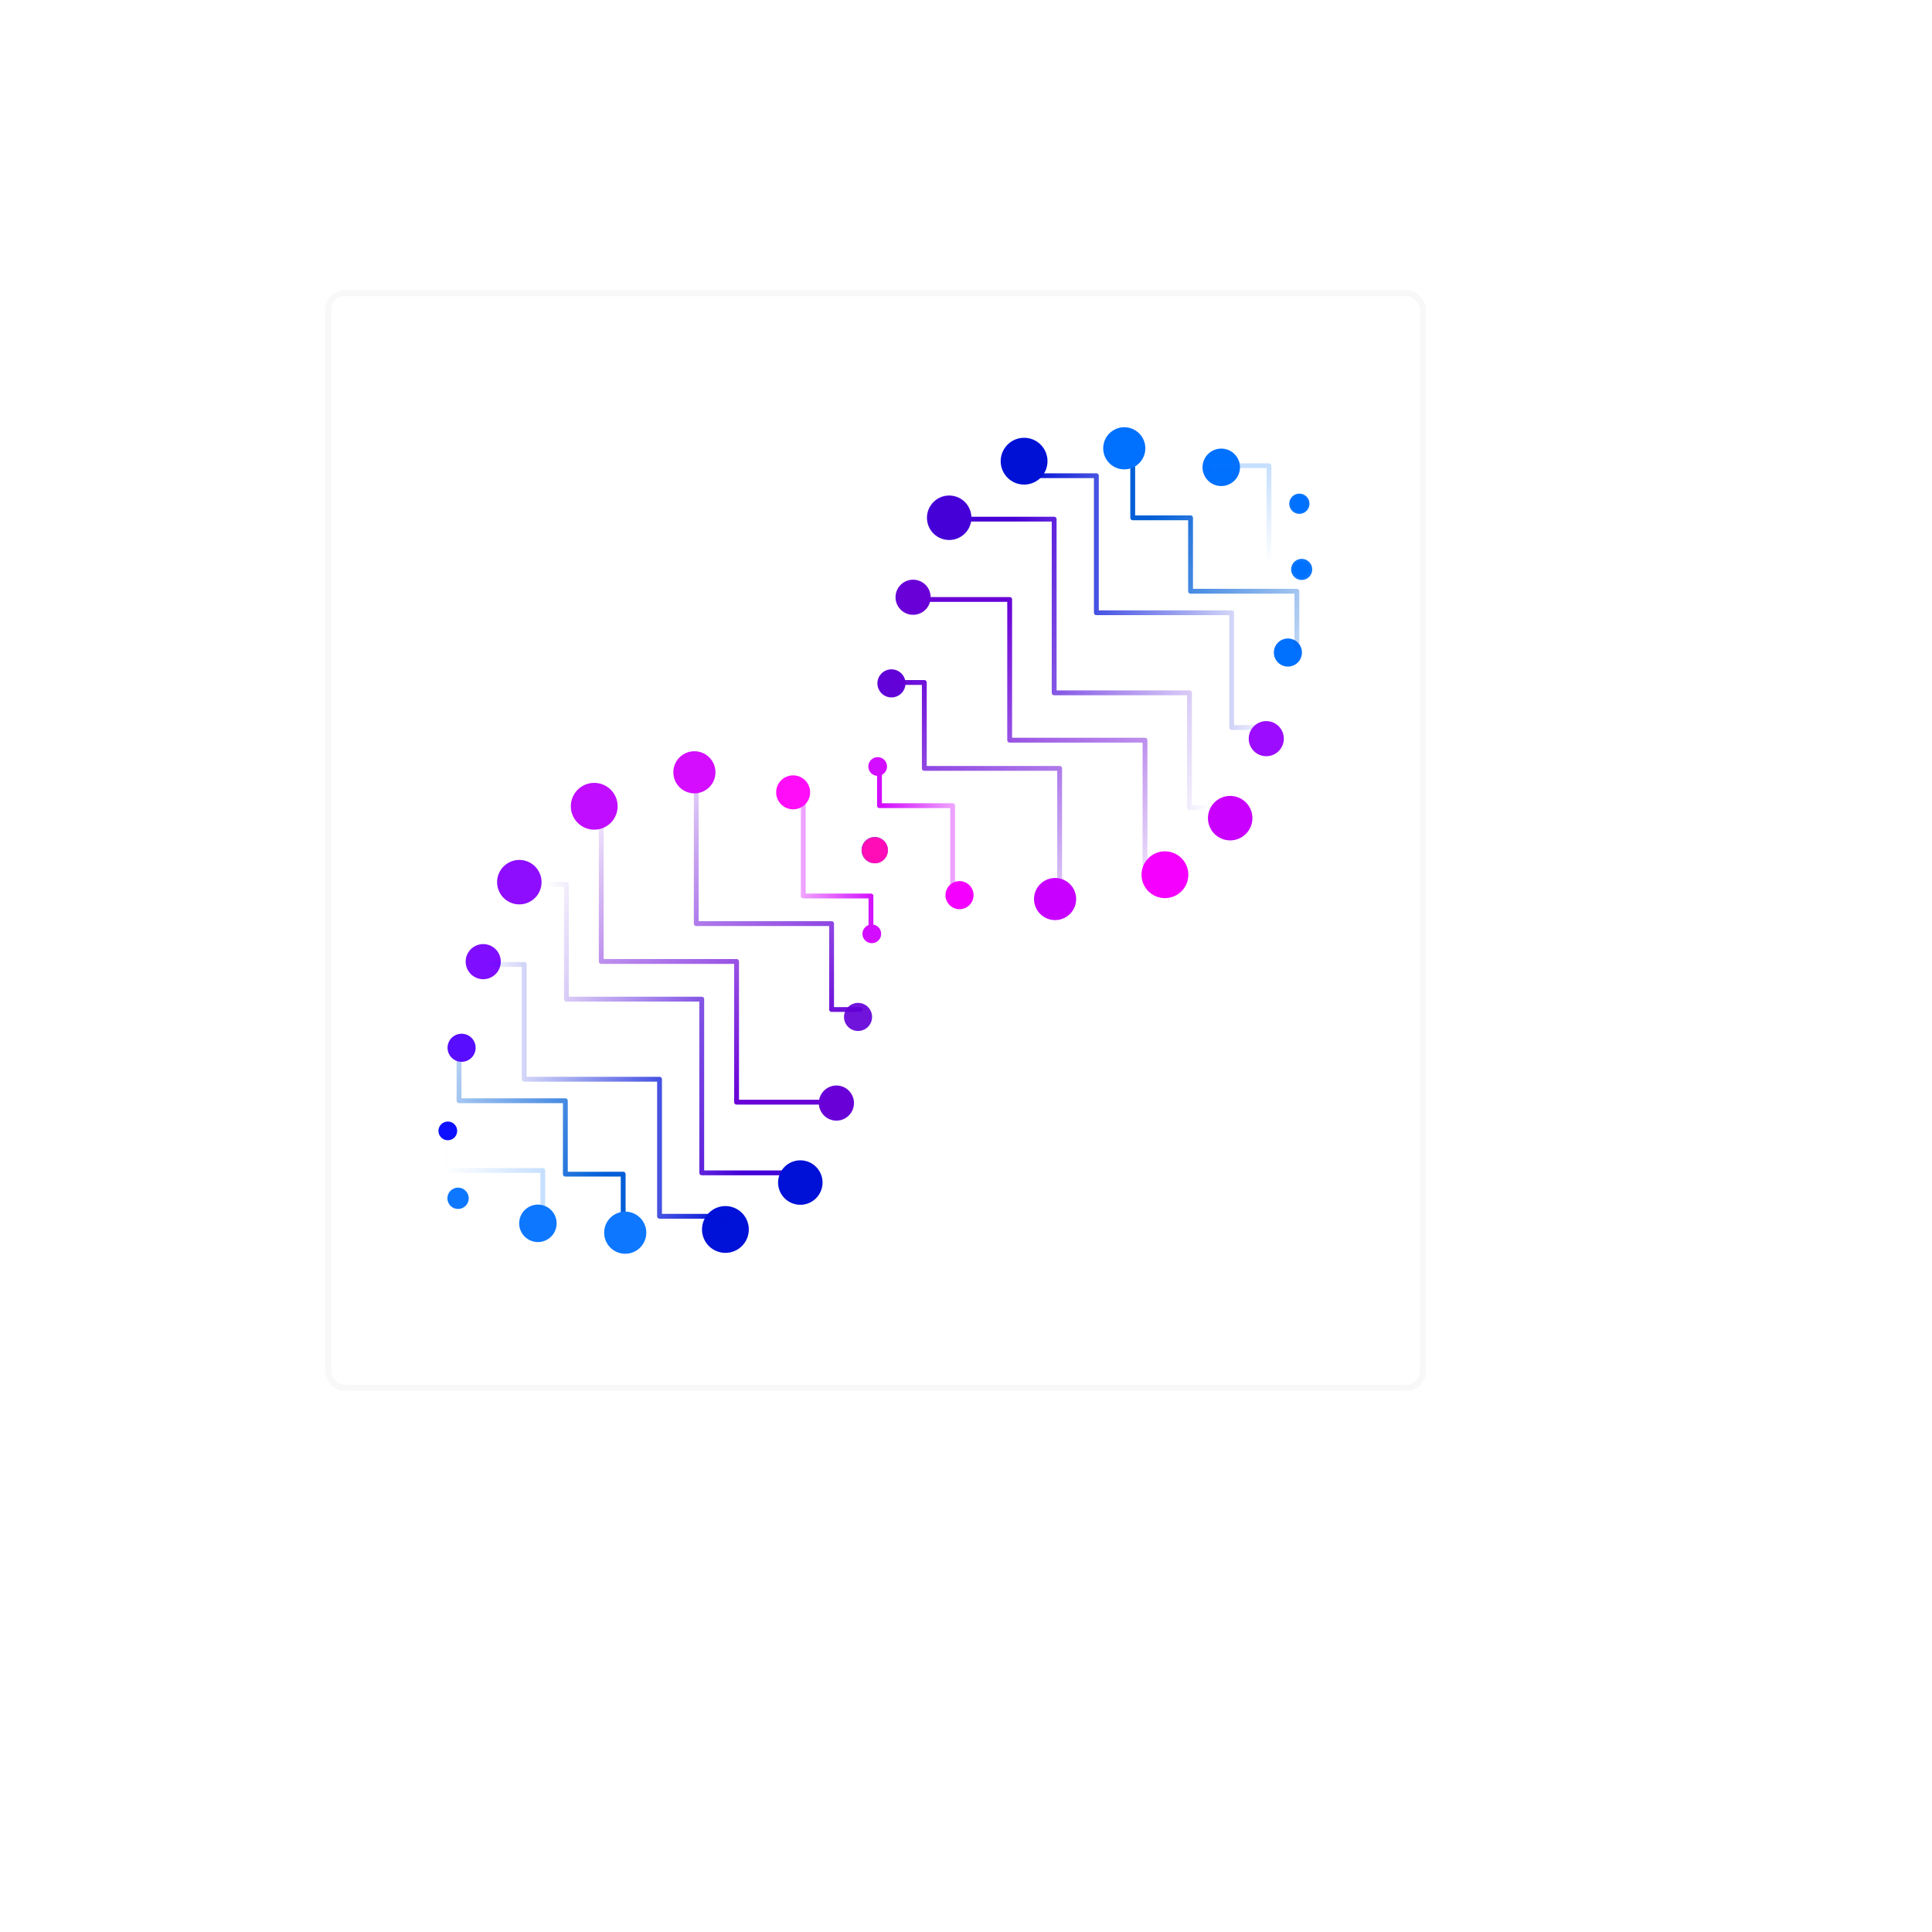 <?xml version="1.0" encoding="UTF-8" standalone="no"?>
<svg
   id="svg"
   version="1.1"
   width="400"
   height="400"
   viewBox="0, 0, 400,400"
   sodipodi:docname="helix2-logo.svg"
   inkscape:version="1.1-dev (b39e6d56, 2020-09-19)"
   inkscape:export-filename="/Users/avneetsingh/Documents/sshmatrix/buidl/helix-coupler/resources/helix2-logo.png"
   inkscape:export-xdpi="500"
   inkscape:export-ydpi="500"
   xmlns:inkscape="http://www.inkscape.org/namespaces/inkscape"
   xmlns:sodipodi="http://sodipodi.sourceforge.net/DTD/sodipodi-0.dtd"
   xmlns:xlink="http://www.w3.org/1999/xlink"
   xmlns="http://www.w3.org/2000/svg"
   xmlns:svg="http://www.w3.org/2000/svg">
  <defs
     id="defs1252">
    <linearGradient
       inkscape:collect="always"
       id="linearGradient2321">
      <stop
         style="stop-color:#d30dff;stop-opacity:0;"
         offset="0"
         id="stop2319" />
      <stop
         style="stop-color:#d30dff;stop-opacity:1;"
         offset="1"
         id="stop2317" />
    </linearGradient>
    <linearGradient
       inkscape:collect="always"
       id="linearGradient2290">
      <stop
         style="stop-color:#6400d7;stop-opacity:0;"
         offset="0"
         id="stop2288" />
      <stop
         style="stop-color:#6400d7;stop-opacity:1;"
         offset="1"
         id="stop2286" />
    </linearGradient>
    <linearGradient
       inkscape:collect="always"
       id="linearGradient2270">
      <stop
         style="stop-color:#6800d7;stop-opacity:0;"
         offset="0"
         id="stop2268" />
      <stop
         style="stop-color:#6800d7;stop-opacity:1;"
         offset="1"
         id="stop2266" />
    </linearGradient>
    <linearGradient
       inkscape:collect="always"
       id="linearGradient2260">
      <stop
         style="stop-color:#4500d7;stop-opacity:0;"
         offset="0"
         id="stop2258" />
      <stop
         style="stop-color:#4500d7;stop-opacity:1;"
         offset="1"
         id="stop2256" />
    </linearGradient>
    <linearGradient
       inkscape:collect="always"
       id="linearGradient2209">
      <stop
         style="stop-color:#0011d7;stop-opacity:0;"
         offset="0"
         id="stop2207" />
      <stop
         style="stop-color:#0011d7;stop-opacity:1;"
         offset="1"
         id="stop2205" />
    </linearGradient>
    <linearGradient
       inkscape:collect="always"
       id="linearGradient2059">
      <stop
         style="stop-color:#005ed7;stop-opacity:0;"
         offset="0"
         id="stop2057" />
      <stop
         style="stop-color:#005ed7;stop-opacity:1;"
         offset="1"
         id="stop2055" />
    </linearGradient>
    <linearGradient
       inkscape:collect="always"
       id="linearGradient1890">
      <stop
         style="stop-color:#0d77ff;stop-opacity:1;"
         offset="0"
         id="stop1886" />
      <stop
         style="stop-color:#0d77ff;stop-opacity:0;"
         offset="1"
         id="stop1888" />
    </linearGradient>
    <linearGradient
       inkscape:collect="always"
       id="linearGradient1805">
      <stop
         style="stop-color:#0d77ff;stop-opacity:1;"
         offset="0"
         id="stop1801" />
      <stop
         style="stop-color:#0d77ff;stop-opacity:0;"
         offset="1"
         id="stop1803" />
    </linearGradient>
    <linearGradient
       inkscape:collect="always"
       id="linearGradient1764">
      <stop
         style="stop-color:#0d77ff;stop-opacity:0;"
         offset="0"
         id="stop1762" />
      <stop
         style="stop-color:#0d77ff;stop-opacity:1;"
         offset="1"
         id="stop1760" />
    </linearGradient>
    <linearGradient
       inkscape:collect="always"
       xlink:href="#linearGradient1805"
       id="linearGradient1829"
       gradientUnits="userSpaceOnUse"
       x1="180.673"
       y1="139.478"
       x2="271.47"
       y2="139.478"
       gradientTransform="matrix(0.618,0,0,0.618,61.619,92.839)" />
    <linearGradient
       inkscape:collect="always"
       xlink:href="#linearGradient1764"
       id="linearGradient1831"
       gradientUnits="userSpaceOnUse"
       x1="91.905"
       y1="213.308"
       x2="180.744"
       y2="213.308" />
    <linearGradient
       inkscape:collect="always"
       xlink:href="#linearGradient1890"
       id="linearGradient1896"
       gradientUnits="userSpaceOnUse"
       x1="75.432"
       y1="168.038"
       x2="79.755"
       y2="171.318"
       gradientTransform="matrix(0.701,0,0,0.701,16.703,-75.829)" />
    <linearGradient
       inkscape:collect="always"
       xlink:href="#linearGradient1805"
       id="linearGradient1947"
       gradientUnits="userSpaceOnUse"
       x1="180.673"
       y1="139.478"
       x2="271.47"
       y2="139.478" />
    <linearGradient
       inkscape:collect="always"
       xlink:href="#linearGradient2059"
       id="linearGradient2061"
       x1="81.443"
       y1="211.687"
       x2="129.4"
       y2="235.85"
       gradientUnits="userSpaceOnUse" />
    <linearGradient
       inkscape:collect="always"
       xlink:href="#linearGradient2209"
       id="linearGradient2211"
       x1="99.517"
       y1="225.748"
       x2="150.526"
       y2="225.748"
       gradientUnits="userSpaceOnUse" />
    <linearGradient
       inkscape:collect="always"
       xlink:href="#linearGradient2260"
       id="linearGradient2262"
       x1="109.244"
       y1="194.176"
       x2="163.802"
       y2="212.961"
       gradientUnits="userSpaceOnUse" />
    <linearGradient
       inkscape:collect="always"
       xlink:href="#linearGradient2270"
       id="linearGradient2272"
       x1="121.072"
       y1="162.856"
       x2="164.444"
       y2="218.328"
       gradientUnits="userSpaceOnUse" />
    <linearGradient
       inkscape:collect="always"
       xlink:href="#linearGradient2290"
       id="linearGradient2292"
       x1="143.079"
       y1="146.171"
       x2="183.182"
       y2="208.525"
       gradientUnits="userSpaceOnUse" />
    <linearGradient
       inkscape:collect="always"
       xlink:href="#linearGradient2321"
       id="linearGradient2323"
       x1="157.237"
       y1="179.023"
       x2="180.821"
       y2="179.023"
       gradientUnits="userSpaceOnUse" />
    <linearGradient
       inkscape:collect="always"
       xlink:href="#linearGradient2059"
       id="linearGradient2425"
       gradientUnits="userSpaceOnUse"
       x1="81.443"
       y1="211.687"
       x2="129.4"
       y2="235.85" />
    <linearGradient
       inkscape:collect="always"
       xlink:href="#linearGradient1764"
       id="linearGradient2427"
       gradientUnits="userSpaceOnUse"
       x1="91.905"
       y1="213.308"
       x2="180.744"
       y2="213.308"
       gradientTransform="matrix(0,1,1,0,-141.51,141.51)" />
    <linearGradient
       inkscape:collect="always"
       xlink:href="#linearGradient2209"
       id="linearGradient2429"
       gradientUnits="userSpaceOnUse"
       x1="99.517"
       y1="225.748"
       x2="150.526"
       y2="225.748" />
    <linearGradient
       inkscape:collect="always"
       xlink:href="#linearGradient2260"
       id="linearGradient2431"
       gradientUnits="userSpaceOnUse"
       x1="109.244"
       y1="194.176"
       x2="163.802"
       y2="212.961" />
    <linearGradient
       inkscape:collect="always"
       xlink:href="#linearGradient2270"
       id="linearGradient2433"
       gradientUnits="userSpaceOnUse"
       x1="121.072"
       y1="162.856"
       x2="164.444"
       y2="218.328"
       gradientTransform="translate(2,-2)" />
    <linearGradient
       inkscape:collect="always"
       xlink:href="#linearGradient2290"
       id="linearGradient2435"
       gradientUnits="userSpaceOnUse"
       x1="143.079"
       y1="146.171"
       x2="183.182"
       y2="208.525" />
    <linearGradient
       inkscape:collect="always"
       xlink:href="#linearGradient2321"
       id="linearGradient2437"
       gradientUnits="userSpaceOnUse"
       x1="157.237"
       y1="179.023"
       x2="180.821"
       y2="179.023"
       gradientTransform="translate(0,-2)" />
  </defs>
  <sodipodi:namedview
     pagecolor="#ffffff"
     bordercolor="#666666"
     borderopacity="1"
     objecttolerance="10"
     gridtolerance="10"
     guidetolerance="10"
     inkscape:pageopacity="0"
     inkscape:pageshadow="2"
     inkscape:window-width="1367"
     inkscape:window-height="805"
     id="namedview1250"
     showgrid="false"
     inkscape:zoom="3.3410649"
     inkscape:cx="182.72617"
     inkscape:cy="190.20882"
     inkscape:window-x="78"
     inkscape:window-y="47"
     inkscape:window-maximized="0"
     inkscape:current-layer="g969" />
  <g
     id="svgg">
    <g
       id="g969">
      <circle
         style="fill:#0012d7;fill-opacity:1;fill-rule:evenodd;stroke:none;stroke-width:0.5;stroke-linecap:round;stroke-linejoin:round;stroke-miterlimit:4;stroke-dasharray:none;paint-order:stroke fill markers;stop-color:#000000"
         id="path841-6-9"
         cx="19.58"
         cy="-294.903"
         r="4.846"
         transform="rotate(145.66)" />
      <circle
         style="fill:#6800d7;fill-opacity:1;fill-rule:evenodd;stroke:none;stroke-width:0.5;stroke-linecap:round;stroke-linejoin:round;stroke-miterlimit:4;stroke-dasharray:none;paint-order:stroke fill markers;stop-color:#000000"
         id="path841-2-2"
         cx="-14.158"
         cy="-286.26"
         r="3.635"
         transform="rotate(145.66)" />
      <circle
         style="fill:#6400d8;fill-opacity:0.937;fill-rule:evenodd;stroke:none;stroke-width:0.5;stroke-linecap:round;stroke-linejoin:round;stroke-miterlimit:4;stroke-dasharray:none;paint-order:stroke fill markers;stop-color:#000000;opacity:0.98"
         id="path841-9-9"
         cx="-27.916"
         cy="-274.061"
         r="2.908"
         transform="rotate(145.66)" />
      <circle
         style="fill:#0d77ff;fill-opacity:1;fill-rule:evenodd;stroke:none;stroke-width:0.5;stroke-linecap:round;stroke-linejoin:round;stroke-miterlimit:4;stroke-dasharray:none;paint-order:stroke fill markers;stop-color:#000000"
         id="path841-28-3"
         cx="50.918"
         cy="-271.956"
         r="3.877"
         transform="rotate(145.66)" />
      <circle
         style="fill:url(#linearGradient1896);fill-opacity:1;fill-rule:evenodd;stroke:none;stroke-width:0.351;stroke-linecap:round;stroke-linejoin:round;stroke-miterlimit:4;stroke-dasharray:none;paint-order:stroke fill markers;stop-color:#000000"
         id="path841-7-2"
         cx="61.646"
         cy="-258.351"
         transform="rotate(145.66)"
         r="2.209" />
      <circle
         style="fill:#8e0dff;fill-opacity:1;fill-rule:evenodd;stroke:none;stroke-width:0.5;stroke-linecap:round;stroke-linejoin:round;stroke-miterlimit:4;stroke-dasharray:none;paint-order:stroke fill markers;stop-color:#000000"
         id="path841"
         cx="-14.249"
         cy="211.461"
         r="4.604"
         transform="rotate(-34.34)" />
      <circle
         style="fill:#7f0dff;fill-opacity:1;fill-rule:evenodd;stroke:none;stroke-width:0.5;stroke-linecap:round;stroke-linejoin:round;stroke-miterlimit:4;stroke-dasharray:none;paint-order:stroke fill markers;stop-color:#000000"
         id="path841-2"
         cx="-29.703"
         cy="220.833"
         r="3.635"
         transform="rotate(-34.34)" />
      <circle
         style="fill:#0d0fff;fill-opacity:1;fill-rule:evenodd;stroke:none;stroke-width:0.5;stroke-linecap:round;stroke-linejoin:round;stroke-miterlimit:4;stroke-dasharray:none;paint-order:stroke fill markers;stop-color:#000000"
         id="path841-26"
         cx="-55.523"
         cy="245.632"
         r="1.939"
         transform="rotate(-34.34)" />
      <circle
         style="fill:#0d77ff;fill-opacity:1;fill-rule:evenodd;stroke:none;stroke-width:0.5;stroke-linecap:round;stroke-linejoin:round;stroke-miterlimit:4;stroke-dasharray:none;paint-order:stroke fill markers;stop-color:#000000"
         id="path841-7"
         cx="50.246"
         cy="247.486"
         r="2.717"
         transform="rotate(-34.34)" />
      <circle
         style="fill:#d30dff;fill-opacity:1;fill-rule:evenodd;stroke:none;stroke-width:0.5;stroke-linecap:round;stroke-linejoin:round;stroke-miterlimit:4;stroke-dasharray:none;paint-order:stroke fill markers;stop-color:#000000"
         id="path841-26-3-6"
         cx="60.524"
         cy="233.541"
         r="1.939"
         transform="rotate(-34.34)" />
      <circle
         style="fill:#ff0db7;fill-opacity:1;fill-rule:evenodd;stroke:none;stroke-width:0.5;stroke-linecap:round;stroke-linejoin:round;stroke-miterlimit:4;stroke-dasharray:none;paint-order:stroke fill markers;stop-color:#000000"
         id="path841-7-28"
         cx="-50.255"
         cy="-247.515"
         r="2.717"
         transform="rotate(145.66)" />
      <circle
         style="fill:#6800d7;fill-opacity:1;fill-rule:evenodd;stroke:none;stroke-width:0.5;stroke-linecap:round;stroke-linejoin:round;stroke-miterlimit:4;stroke-dasharray:none;paint-order:stroke fill markers;stop-color:#000000"
         id="path841-2-2-2"
         cx="86.343"
         cy="208.742"
         r="3.635"
         transform="rotate(-34.34)" />
      <circle
         style="fill:#6103d8;fill-opacity:1;fill-rule:evenodd;stroke:none;stroke-width:0.5;stroke-linecap:round;stroke-linejoin:round;stroke-miterlimit:4;stroke-dasharray:none;paint-order:stroke fill markers;stop-color:#000000"
         id="path841-9-9-0"
         cx="72.585"
         cy="220.94"
         r="2.908"
         transform="rotate(-34.34)" />
      <circle
         style="fill:#0070ff;fill-opacity:1;fill-rule:evenodd;stroke:none;stroke-width:0.5;stroke-linecap:round;stroke-linejoin:round;stroke-miterlimit:4;stroke-dasharray:none;paint-order:stroke fill markers;stop-color:#000000"
         id="path841-28-3-4"
         cx="154.199"
         cy="222.522"
         r="3.877"
         transform="rotate(-34.34)" />
      <circle
         style="fill:#0070ff;fill-opacity:1;fill-rule:evenodd;stroke:url(#linearGradient1829);stroke-width:0.309;stroke-linecap:round;stroke-linejoin:round;stroke-miterlimit:4;stroke-dasharray:none;paint-order:stroke fill markers;stop-color:#000000"
         id="path841-7-2-0"
         cx="163.3"
         cy="237.872"
         r="1.946"
         transform="rotate(-34.34)" />
      <circle
         style="fill:#0070ff;fill-opacity:1;fill-rule:evenodd;stroke:none;stroke-width:0.5;stroke-linecap:round;stroke-linejoin:round;stroke-miterlimit:4;stroke-dasharray:none;paint-order:stroke fill markers;stop-color:#000000;stroke-opacity:1"
         id="path841-9-6"
         cx="-143.962"
         cy="-261.97"
         r="2.908"
         transform="rotate(145.66)" />
      <circle
         style="fill:#0070ff;fill-opacity:1;fill-rule:evenodd;stroke:url(#linearGradient1947);stroke-width:0.5;stroke-linecap:round;stroke-linejoin:round;stroke-miterlimit:4;stroke-dasharray:none;paint-order:stroke fill markers;stop-color:#000000"
         id="path841-26-6"
         cx="-156.024"
         cy="-249.369"
         r="1.939"
         transform="rotate(145.66)" />
      <g
         id="g2334">
        <path
           style="fill:none;stroke:url(#linearGradient2061);stroke-width:1px;stroke-linecap:round;stroke-linejoin:round;stroke-opacity:1"
           d="m 95.034,216.427 v 11.468 h 22.015 v 15.204 h 11.975 v 12.174"
           id="path1716"
           sodipodi:nodetypes="cccccc" />
        <path
           style="fill:none;stroke:url(#linearGradient1831);stroke-width:1px;stroke-linecap:round;stroke-linejoin:round;stroke-opacity:1"
           d="m 92.259,233.769 v 8.562 h 20.117 v 11.554"
           id="path1707"
           sodipodi:nodetypes="cccc" />
        <path
           style="fill:none;stroke:url(#linearGradient2211);stroke-width:1px;stroke-linecap:round;stroke-linejoin:round;stroke-opacity:1;fill-opacity:1"
           d="m 150.026,251.817 h -13.478 v -28.374 h -28.019 v -23.763 h -8.512"
           id="path2187"
           sodipodi:nodetypes="cccccc" />
        <path
           style="fill:none;fill-opacity:1;stroke:url(#linearGradient2262);stroke-width:1px;stroke-linecap:round;stroke-linejoin:round;stroke-opacity:1"
           d="M 163.302,242.823 H 145.288 V 206.861 H 117.269 V 183.098 h -5.49"
           id="path2187-6"
           sodipodi:nodetypes="cccccc" />
        <path
           style="fill:none;fill-opacity:1;stroke:url(#linearGradient2272);stroke-width:1px;stroke-linecap:round;stroke-linejoin:round;stroke-opacity:1"
           d="m 169.757,228.193 h -17.256 v -29.133 h -28.019 v -27.541"
           id="path2187-1"
           sodipodi:nodetypes="ccccc" />
        <path
           style="fill:none;fill-opacity:1;stroke:url(#linearGradient2292);stroke-width:1px;stroke-linecap:round;stroke-linejoin:round;stroke-opacity:1"
           d="m 178.091,209.007 h -5.919 v -17.789 h -28.019 v -27.167"
           id="path2187-2"
           sodipodi:nodetypes="ccccc" />
        <path
           style="fill:none;stroke:url(#linearGradient2323);stroke-width:1px;stroke-linecap:round;stroke-linejoin:round;stroke-opacity:1"
           d="m 166.299,165.387 v 20.117 h 14.022 v 7.156"
           id="path1707-0"
           sodipodi:nodetypes="cccc" />
      </g>
      <g
         id="g2334-8"
         transform="rotate(180,181.771,175.153)">
        <path
           style="fill:none;stroke:url(#linearGradient2425);stroke-width:1px;stroke-linecap:round;stroke-linejoin:round;stroke-opacity:1"
           d="m 95.034,216.427 v 11.468 h 22.015 v 15.204 h 11.975 v 12.174"
           id="path1716-6"
           sodipodi:nodetypes="cccccc" />
        <path
           style="fill:none;stroke:url(#linearGradient2427);stroke-width:1px;stroke-linecap:round;stroke-linejoin:round;stroke-opacity:1"
           d="m 92.259,233.769 h 8.562 v 20.117 h 11.554"
           id="path1707-6"
           sodipodi:nodetypes="cccc" />
        <path
           style="fill:none;fill-opacity:1;stroke:url(#linearGradient2429);stroke-width:1px;stroke-linecap:round;stroke-linejoin:round;stroke-opacity:1"
           d="m 150.026,251.817 h -13.478 v -28.374 h -28.019 v -23.763 h -8.512"
           id="path2187-8"
           sodipodi:nodetypes="cccccc" />
        <path
           style="fill:none;fill-opacity:1;stroke:url(#linearGradient2431);stroke-width:1px;stroke-linecap:round;stroke-linejoin:round;stroke-opacity:1"
           d="M 163.302,242.823 H 145.288 V 206.861 H 117.269 V 183.098 h -5.49"
           id="path2187-6-0"
           sodipodi:nodetypes="cccccc" />
        <path
           style="fill:none;fill-opacity:1;stroke:url(#linearGradient2433);stroke-width:1px;stroke-linecap:round;stroke-linejoin:round;stroke-opacity:1"
           d="m 171.757,226.193 h -17.256 v -29.133 h -28.019 v -27.541"
           id="path2187-1-2"
           sodipodi:nodetypes="ccccc" />
        <path
           style="fill:none;fill-opacity:1;stroke:url(#linearGradient2435);stroke-width:1px;stroke-linecap:round;stroke-linejoin:round;stroke-opacity:1"
           d="m 178.091,209.007 h -5.919 v -17.789 h -28.019 v -23.388"
           id="path2187-2-5"
           sodipodi:nodetypes="ccccc" />
        <path
           style="fill:none;stroke:url(#linearGradient2437);stroke-width:1px;stroke-linecap:round;stroke-linejoin:round;stroke-opacity:1"
           d="m 166.299,166.412 v 17.091 h 15.156 v 7.156"
           id="path1707-0-0"
           sodipodi:nodetypes="cccc" />
      </g>
      <circle
         style="fill:#9c0dff;fill-opacity:1;fill-rule:evenodd;stroke:none;stroke-width:0.5;stroke-linecap:round;stroke-linejoin:round;stroke-miterlimit:4;stroke-dasharray:none;paint-order:stroke fill markers;stop-color:#000000"
         id="path841-2-9"
         cx="-130.204"
         cy="-274.168"
         r="3.635"
         transform="rotate(145.66)" />
      <circle
         style="fill:#ca00ff;fill-opacity:1;fill-rule:evenodd;stroke:none;stroke-width:0.5;stroke-linecap:round;stroke-linejoin:round;stroke-miterlimit:4;stroke-dasharray:none;paint-order:stroke fill markers;stop-color:#000000"
         id="path841-8"
         cx="-114.75"
         cy="-283.54"
         r="4.604"
         transform="rotate(145.66)" />
      <circle
         style="fill:#f500ff;fill-opacity:1;fill-rule:evenodd;stroke:none;stroke-width:0.5;stroke-linecap:round;stroke-linejoin:round;stroke-miterlimit:4;stroke-dasharray:none;paint-order:stroke fill markers;stop-color:#000000"
         id="path841-6-5"
         cx="-96.989"
         cy="-285.591"
         r="4.846"
         transform="rotate(145.66)" />
      <circle
         style="fill:#c800ff;fill-opacity:1;fill-rule:evenodd;stroke:none;stroke-width:0.5;stroke-linecap:round;stroke-linejoin:round;stroke-miterlimit:4;stroke-dasharray:none;paint-order:stroke fill markers;stop-color:#000000"
         id="path841-95-5"
         cx="-75.373"
         cy="-276.919"
         r="4.362"
         transform="rotate(145.66)" />
      <circle
         style="fill:#4500d7;fill-opacity:1;fill-rule:evenodd;stroke:none;stroke-width:0.5;stroke-linecap:round;stroke-linejoin:round;stroke-miterlimit:4;stroke-dasharray:none;paint-order:stroke fill markers;stop-color:#000000;stroke-opacity:1"
         id="path841-0-7"
         cx="101.797"
         cy="199.37"
         r="4.604"
         transform="rotate(-34.34)" />
      <circle
         style="fill:#0011d6;fill-opacity:1;fill-rule:evenodd;stroke:none;stroke-width:0.5;stroke-linecap:round;stroke-linejoin:round;stroke-miterlimit:4;stroke-dasharray:none;paint-order:stroke fill markers;stop-color:#000000"
         id="path841-6-9-5"
         cx="121.21"
         cy="198.447"
         r="4.846"
         transform="rotate(-34.34)" />
      <circle
         style="fill:#0070ff;fill-opacity:1;fill-rule:evenodd;stroke:none;stroke-width:0.5;stroke-linecap:round;stroke-linejoin:round;stroke-miterlimit:4;stroke-dasharray:none;paint-order:stroke fill markers;stop-color:#000000"
         id="path841-95-1-1"
         cx="139.84"
         cy="207.945"
         r="4.362"
         transform="rotate(-34.34)" />
      <circle
         style="fill:#0d77ff;fill-opacity:1;fill-rule:evenodd;stroke:none;stroke-width:0.5;stroke-linecap:round;stroke-linejoin:round;stroke-miterlimit:4;stroke-dasharray:none;paint-order:stroke fill markers;stop-color:#000000"
         id="path841-95-1"
         cx="37.083"
         cy="-283.754"
         r="4.362"
         transform="rotate(145.66)" />
      <circle
         style="fill:#580dff;fill-opacity:1;fill-rule:evenodd;stroke:none;stroke-width:0.5;stroke-linecap:round;stroke-linejoin:round;stroke-miterlimit:4;stroke-dasharray:none;paint-order:stroke fill markers;stop-color:#000000"
         id="path841-9"
         cx="-43.461"
         cy="233.031"
         r="2.908"
         transform="rotate(-34.34)" />
      <circle
         style="fill:#ff0df9;fill-opacity:1;fill-rule:evenodd;stroke:none;stroke-width:0.5;stroke-linecap:round;stroke-linejoin:round;stroke-miterlimit:4;stroke-dasharray:none;paint-order:stroke fill markers;stop-color:#000000"
         id="path841-28"
         cx="43.05"
         cy="228.086"
         r="3.516"
         transform="rotate(-34.34)" />
      <circle
         style="fill:#d40dff;fill-opacity:1;fill-rule:evenodd;stroke:none;stroke-width:0.5;stroke-linecap:round;stroke-linejoin:round;stroke-miterlimit:4;stroke-dasharray:none;paint-order:stroke fill markers;stop-color:#000000"
         id="path841-95"
         cx="28.513"
         cy="213.128"
         r="4.362"
         transform="rotate(-34.34)" />
      <circle
         style="fill:#c00dff;fill-opacity:1;fill-rule:evenodd;stroke:none;stroke-width:0.5;stroke-linecap:round;stroke-linejoin:round;stroke-miterlimit:4;stroke-dasharray:none;paint-order:stroke fill markers;stop-color:#000000"
         id="path841-6"
         cx="7.42"
         cy="207.235"
         r="4.846"
         transform="rotate(-34.34)" />
      <circle
         style="fill:#f400ff;fill-opacity:1;fill-rule:evenodd;stroke:none;stroke-width:0.413;stroke-linecap:round;stroke-linejoin:round;stroke-miterlimit:4;stroke-dasharray:none;stroke-opacity:1;paint-order:stroke fill markers;stop-color:#000000"
         id="path841-28-8"
         cx="-59.487"
         cy="-265.093"
         r="2.906"
         transform="rotate(145.66)" />
      <circle
         style="fill:#d30dff;fill-opacity:1;fill-rule:evenodd;stroke:none;stroke-width:0.5;stroke-linecap:round;stroke-linejoin:round;stroke-miterlimit:4;stroke-dasharray:none;paint-order:stroke fill markers;stop-color:#000000"
         id="path841-26-3"
         cx="-39.977"
         cy="-261.461"
         r="1.939"
         transform="rotate(145.66)" />
      <circle
         style="fill:#0011d7;fill-opacity:1;fill-rule:evenodd;stroke:none;stroke-width:0.5;stroke-linecap:round;stroke-linejoin:round;stroke-miterlimit:4;stroke-dasharray:none;paint-order:stroke fill markers;stop-color:#000000"
         id="path841-0"
         cx="1.296"
         cy="-295.631"
         r="4.604"
         transform="rotate(145.66)" />
    </g>
    <rect
       style="opacity:0.98;fill:none;fill-rule:evenodd;stroke:#000000;stroke-width:1.269;stroke-linecap:round;stroke-linejoin:round;stroke-opacity:0.028;paint-order:stroke fill markers;stop-color:#000000"
       id="rect919"
       width="226.656"
       height="226.656"
       x="67.935"
       y="60.69"
       rx="3.422" />
  </g>
</svg>
